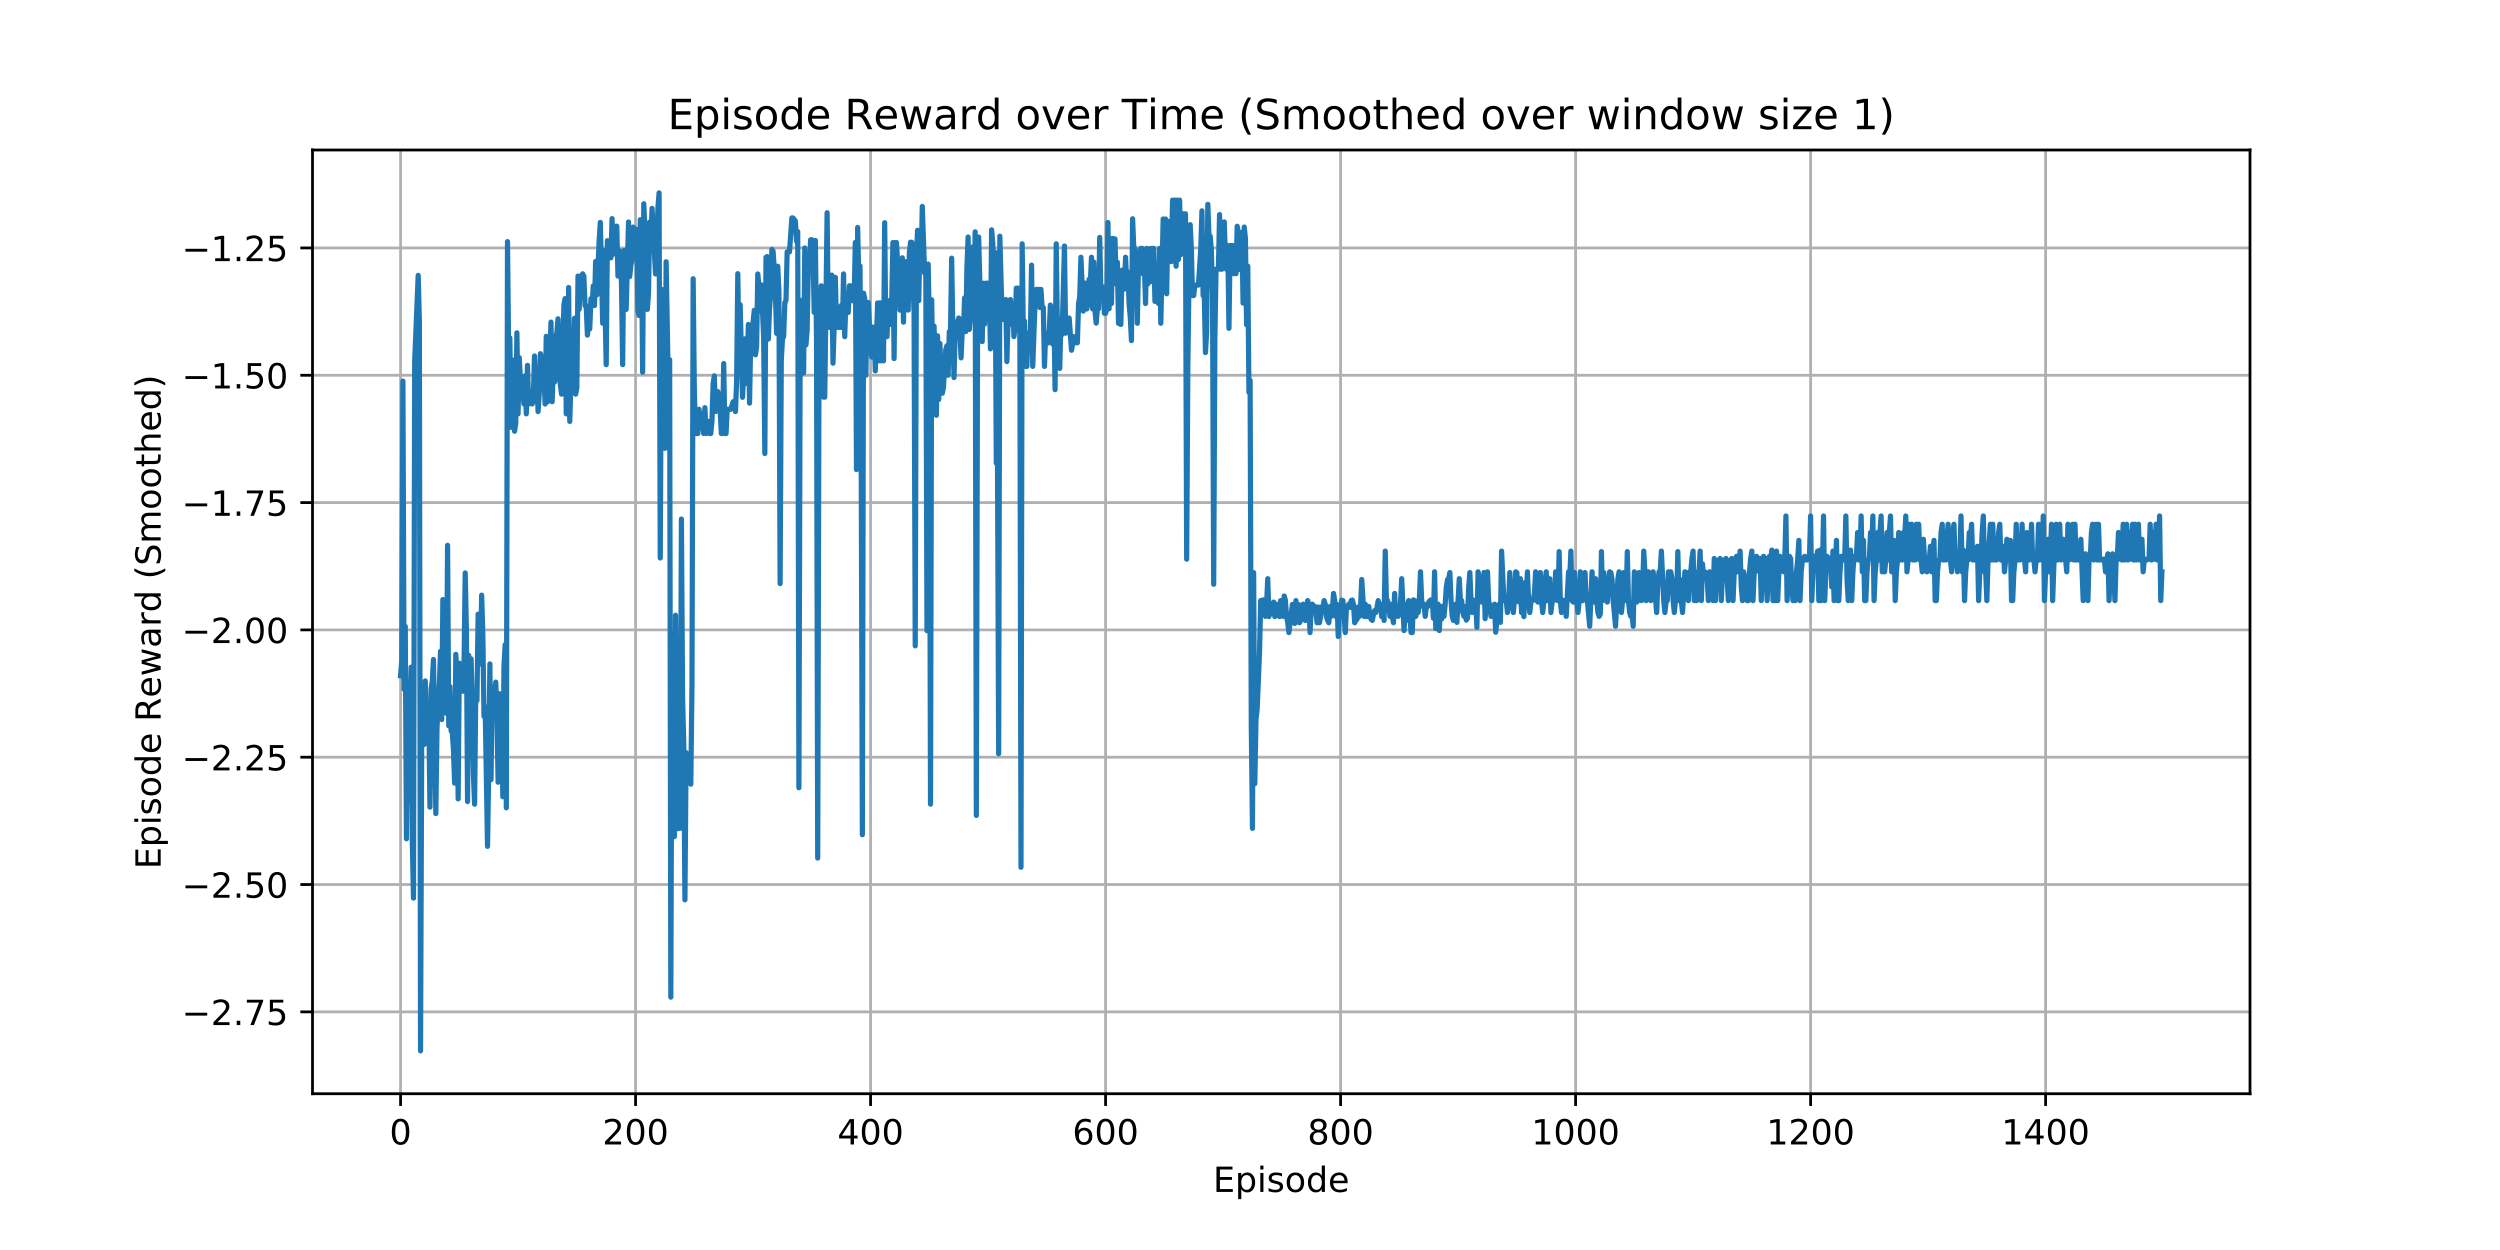 <?xml version="1.0" encoding="utf-8" standalone="no"?>
<!DOCTYPE svg PUBLIC "-//W3C//DTD SVG 1.1//EN"
  "http://www.w3.org/Graphics/SVG/1.1/DTD/svg11.dtd">
<!-- Created with matplotlib (https://matplotlib.org/) -->
<svg height="360pt" version="1.1" viewBox="0 0 720 360" width="720pt" xmlns="http://www.w3.org/2000/svg" xmlns:xlink="http://www.w3.org/1999/xlink">
 <defs>
  <style type="text/css">
*{stroke-linecap:butt;stroke-linejoin:round;white-space:pre;}
  </style>
 </defs>
 <g id="figure_1">
  <g id="patch_1">
   <path d="M 0 360 
L 720 360 
L 720 0 
L 0 0 
z
" style="fill:#ffffff;"/>
  </g>
  <g id="axes_1">
   <g id="patch_2">
    <path d="M 90 315 
L 648 315 
L 648 43.2 
L 90 43.2 
z
" style="fill:#ffffff;"/>
   </g>
   <g id="matplotlib.axis_1">
    <g id="xtick_1">
     <g id="line2d_1">
      <path clip-path="url(#pf22c7e9ea0)" d="M 115.364 315 
L 115.364 43.2 
" style="fill:none;stroke:#b0b0b0;stroke-linecap:square;stroke-width:0.8;"/>
     </g>
     <g id="line2d_2">
      <defs>
       <path d="M 0 0 
L 0 3.5 
" id="m6364efde15" style="stroke:#000000;stroke-width:0.8;"/>
      </defs>
      <g>
       <use style="stroke:#000000;stroke-width:0.8;" x="115.364" xlink:href="#m6364efde15" y="315"/>
      </g>
     </g>
     <g id="text_1">
      <!-- 0 -->
      <defs>
       <path d="M 31.781 66.406 
Q 24.172 66.406 20.328 58.906 
Q 16.5 51.422 16.5 36.375 
Q 16.5 21.391 20.328 13.891 
Q 24.172 6.391 31.781 6.391 
Q 39.453 6.391 43.281 13.891 
Q 47.125 21.391 47.125 36.375 
Q 47.125 51.422 43.281 58.906 
Q 39.453 66.406 31.781 66.406 
z
M 31.781 74.219 
Q 44.047 74.219 50.516 64.516 
Q 56.984 54.828 56.984 36.375 
Q 56.984 17.969 50.516 8.266 
Q 44.047 -1.422 31.781 -1.422 
Q 19.531 -1.422 13.062 8.266 
Q 6.594 17.969 6.594 36.375 
Q 6.594 54.828 13.062 64.516 
Q 19.531 74.219 31.781 74.219 
z
" id="DejaVuSans-48"/>
      </defs>
      <g transform="translate(112.182 329.598)scale(0.1 -0.1)">
       <use xlink:href="#DejaVuSans-48"/>
      </g>
     </g>
    </g>
    <g id="xtick_2">
     <g id="line2d_3">
      <path clip-path="url(#pf22c7e9ea0)" d="M 183.045 315 
L 183.045 43.2 
" style="fill:none;stroke:#b0b0b0;stroke-linecap:square;stroke-width:0.8;"/>
     </g>
     <g id="line2d_4">
      <g>
       <use style="stroke:#000000;stroke-width:0.8;" x="183.045" xlink:href="#m6364efde15" y="315"/>
      </g>
     </g>
     <g id="text_2">
      <!-- 200 -->
      <defs>
       <path d="M 19.188 8.297 
L 53.609 8.297 
L 53.609 0 
L 7.328 0 
L 7.328 8.297 
Q 12.938 14.109 22.625 23.891 
Q 32.328 33.688 34.812 36.531 
Q 39.547 41.844 41.422 45.531 
Q 43.312 49.219 43.312 52.781 
Q 43.312 58.594 39.234 62.25 
Q 35.156 65.922 28.609 65.922 
Q 23.969 65.922 18.812 64.312 
Q 13.672 62.703 7.812 59.422 
L 7.812 69.391 
Q 13.766 71.781 18.938 73 
Q 24.125 74.219 28.422 74.219 
Q 39.75 74.219 46.484 68.547 
Q 53.219 62.891 53.219 53.422 
Q 53.219 48.922 51.531 44.891 
Q 49.859 40.875 45.406 35.406 
Q 44.188 33.984 37.641 27.219 
Q 31.109 20.453 19.188 8.297 
z
" id="DejaVuSans-50"/>
      </defs>
      <g transform="translate(173.501 329.598)scale(0.1 -0.1)">
       <use xlink:href="#DejaVuSans-50"/>
       <use x="63.623" xlink:href="#DejaVuSans-48"/>
       <use x="127.246" xlink:href="#DejaVuSans-48"/>
      </g>
     </g>
    </g>
    <g id="xtick_3">
     <g id="line2d_5">
      <path clip-path="url(#pf22c7e9ea0)" d="M 250.727 315 
L 250.727 43.2 
" style="fill:none;stroke:#b0b0b0;stroke-linecap:square;stroke-width:0.8;"/>
     </g>
     <g id="line2d_6">
      <g>
       <use style="stroke:#000000;stroke-width:0.8;" x="250.727" xlink:href="#m6364efde15" y="315"/>
      </g>
     </g>
     <g id="text_3">
      <!-- 400 -->
      <defs>
       <path d="M 37.797 64.312 
L 12.891 25.391 
L 37.797 25.391 
z
M 35.203 72.906 
L 47.609 72.906 
L 47.609 25.391 
L 58.016 25.391 
L 58.016 17.188 
L 47.609 17.188 
L 47.609 0 
L 37.797 0 
L 37.797 17.188 
L 4.891 17.188 
L 4.891 26.703 
z
" id="DejaVuSans-52"/>
      </defs>
      <g transform="translate(241.183 329.598)scale(0.1 -0.1)">
       <use xlink:href="#DejaVuSans-52"/>
       <use x="63.623" xlink:href="#DejaVuSans-48"/>
       <use x="127.246" xlink:href="#DejaVuSans-48"/>
      </g>
     </g>
    </g>
    <g id="xtick_4">
     <g id="line2d_7">
      <path clip-path="url(#pf22c7e9ea0)" d="M 318.408 315 
L 318.408 43.2 
" style="fill:none;stroke:#b0b0b0;stroke-linecap:square;stroke-width:0.8;"/>
     </g>
     <g id="line2d_8">
      <g>
       <use style="stroke:#000000;stroke-width:0.8;" x="318.408" xlink:href="#m6364efde15" y="315"/>
      </g>
     </g>
     <g id="text_4">
      <!-- 600 -->
      <defs>
       <path d="M 33.016 40.375 
Q 26.375 40.375 22.484 35.828 
Q 18.609 31.297 18.609 23.391 
Q 18.609 15.531 22.484 10.953 
Q 26.375 6.391 33.016 6.391 
Q 39.656 6.391 43.531 10.953 
Q 47.406 15.531 47.406 23.391 
Q 47.406 31.297 43.531 35.828 
Q 39.656 40.375 33.016 40.375 
z
M 52.594 71.297 
L 52.594 62.312 
Q 48.875 64.062 45.094 64.984 
Q 41.312 65.922 37.594 65.922 
Q 27.828 65.922 22.672 59.328 
Q 17.531 52.734 16.797 39.406 
Q 19.672 43.656 24.016 45.922 
Q 28.375 48.188 33.594 48.188 
Q 44.578 48.188 50.953 41.516 
Q 57.328 34.859 57.328 23.391 
Q 57.328 12.156 50.688 5.359 
Q 44.047 -1.422 33.016 -1.422 
Q 20.359 -1.422 13.672 8.266 
Q 6.984 17.969 6.984 36.375 
Q 6.984 53.656 15.188 63.938 
Q 23.391 74.219 37.203 74.219 
Q 40.922 74.219 44.703 73.484 
Q 48.484 72.75 52.594 71.297 
z
" id="DejaVuSans-54"/>
      </defs>
      <g transform="translate(308.864 329.598)scale(0.1 -0.1)">
       <use xlink:href="#DejaVuSans-54"/>
       <use x="63.623" xlink:href="#DejaVuSans-48"/>
       <use x="127.246" xlink:href="#DejaVuSans-48"/>
      </g>
     </g>
    </g>
    <g id="xtick_5">
     <g id="line2d_9">
      <path clip-path="url(#pf22c7e9ea0)" d="M 386.09 315 
L 386.09 43.2 
" style="fill:none;stroke:#b0b0b0;stroke-linecap:square;stroke-width:0.8;"/>
     </g>
     <g id="line2d_10">
      <g>
       <use style="stroke:#000000;stroke-width:0.8;" x="386.09" xlink:href="#m6364efde15" y="315"/>
      </g>
     </g>
     <g id="text_5">
      <!-- 800 -->
      <defs>
       <path d="M 31.781 34.625 
Q 24.75 34.625 20.719 30.859 
Q 16.703 27.094 16.703 20.516 
Q 16.703 13.922 20.719 10.156 
Q 24.75 6.391 31.781 6.391 
Q 38.812 6.391 42.859 10.172 
Q 46.922 13.969 46.922 20.516 
Q 46.922 27.094 42.891 30.859 
Q 38.875 34.625 31.781 34.625 
z
M 21.922 38.812 
Q 15.578 40.375 12.031 44.719 
Q 8.5 49.078 8.5 55.328 
Q 8.5 64.062 14.719 69.141 
Q 20.953 74.219 31.781 74.219 
Q 42.672 74.219 48.875 69.141 
Q 55.078 64.062 55.078 55.328 
Q 55.078 49.078 51.531 44.719 
Q 48 40.375 41.703 38.812 
Q 48.828 37.156 52.797 32.312 
Q 56.781 27.484 56.781 20.516 
Q 56.781 9.906 50.312 4.234 
Q 43.844 -1.422 31.781 -1.422 
Q 19.734 -1.422 13.25 4.234 
Q 6.781 9.906 6.781 20.516 
Q 6.781 27.484 10.781 32.312 
Q 14.797 37.156 21.922 38.812 
z
M 18.312 54.391 
Q 18.312 48.734 21.844 45.562 
Q 25.391 42.391 31.781 42.391 
Q 38.141 42.391 41.719 45.562 
Q 45.312 48.734 45.312 54.391 
Q 45.312 60.062 41.719 63.234 
Q 38.141 66.406 31.781 66.406 
Q 25.391 66.406 21.844 63.234 
Q 18.312 60.062 18.312 54.391 
z
" id="DejaVuSans-56"/>
      </defs>
      <g transform="translate(376.546 329.598)scale(0.1 -0.1)">
       <use xlink:href="#DejaVuSans-56"/>
       <use x="63.623" xlink:href="#DejaVuSans-48"/>
       <use x="127.246" xlink:href="#DejaVuSans-48"/>
      </g>
     </g>
    </g>
    <g id="xtick_6">
     <g id="line2d_11">
      <path clip-path="url(#pf22c7e9ea0)" d="M 453.771 315 
L 453.771 43.2 
" style="fill:none;stroke:#b0b0b0;stroke-linecap:square;stroke-width:0.8;"/>
     </g>
     <g id="line2d_12">
      <g>
       <use style="stroke:#000000;stroke-width:0.8;" x="453.771" xlink:href="#m6364efde15" y="315"/>
      </g>
     </g>
     <g id="text_6">
      <!-- 1000 -->
      <defs>
       <path d="M 12.406 8.297 
L 28.516 8.297 
L 28.516 63.922 
L 10.984 60.406 
L 10.984 69.391 
L 28.422 72.906 
L 38.281 72.906 
L 38.281 8.297 
L 54.391 8.297 
L 54.391 0 
L 12.406 0 
z
" id="DejaVuSans-49"/>
      </defs>
      <g transform="translate(441.046 329.598)scale(0.1 -0.1)">
       <use xlink:href="#DejaVuSans-49"/>
       <use x="63.623" xlink:href="#DejaVuSans-48"/>
       <use x="127.246" xlink:href="#DejaVuSans-48"/>
       <use x="190.869" xlink:href="#DejaVuSans-48"/>
      </g>
     </g>
    </g>
    <g id="xtick_7">
     <g id="line2d_13">
      <path clip-path="url(#pf22c7e9ea0)" d="M 521.453 315 
L 521.453 43.2 
" style="fill:none;stroke:#b0b0b0;stroke-linecap:square;stroke-width:0.8;"/>
     </g>
     <g id="line2d_14">
      <g>
       <use style="stroke:#000000;stroke-width:0.8;" x="521.453" xlink:href="#m6364efde15" y="315"/>
      </g>
     </g>
     <g id="text_7">
      <!-- 1200 -->
      <g transform="translate(508.728 329.598)scale(0.1 -0.1)">
       <use xlink:href="#DejaVuSans-49"/>
       <use x="63.623" xlink:href="#DejaVuSans-50"/>
       <use x="127.246" xlink:href="#DejaVuSans-48"/>
       <use x="190.869" xlink:href="#DejaVuSans-48"/>
      </g>
     </g>
    </g>
    <g id="xtick_8">
     <g id="line2d_15">
      <path clip-path="url(#pf22c7e9ea0)" d="M 589.134 315 
L 589.134 43.2 
" style="fill:none;stroke:#b0b0b0;stroke-linecap:square;stroke-width:0.8;"/>
     </g>
     <g id="line2d_16">
      <g>
       <use style="stroke:#000000;stroke-width:0.8;" x="589.134" xlink:href="#m6364efde15" y="315"/>
      </g>
     </g>
     <g id="text_8">
      <!-- 1400 -->
      <g transform="translate(576.409 329.598)scale(0.1 -0.1)">
       <use xlink:href="#DejaVuSans-49"/>
       <use x="63.623" xlink:href="#DejaVuSans-52"/>
       <use x="127.246" xlink:href="#DejaVuSans-48"/>
       <use x="190.869" xlink:href="#DejaVuSans-48"/>
      </g>
     </g>
    </g>
    <g id="text_9">
     <!-- Episode -->
     <defs>
      <path d="M 9.812 72.906 
L 55.906 72.906 
L 55.906 64.594 
L 19.672 64.594 
L 19.672 43.016 
L 54.391 43.016 
L 54.391 34.719 
L 19.672 34.719 
L 19.672 8.297 
L 56.781 8.297 
L 56.781 0 
L 9.812 0 
z
" id="DejaVuSans-69"/>
      <path d="M 18.109 8.203 
L 18.109 -20.797 
L 9.078 -20.797 
L 9.078 54.688 
L 18.109 54.688 
L 18.109 46.391 
Q 20.953 51.266 25.266 53.625 
Q 29.594 56 35.594 56 
Q 45.562 56 51.781 48.094 
Q 58.016 40.188 58.016 27.297 
Q 58.016 14.406 51.781 6.484 
Q 45.562 -1.422 35.594 -1.422 
Q 29.594 -1.422 25.266 0.953 
Q 20.953 3.328 18.109 8.203 
z
M 48.688 27.297 
Q 48.688 37.203 44.609 42.844 
Q 40.531 48.484 33.406 48.484 
Q 26.266 48.484 22.188 42.844 
Q 18.109 37.203 18.109 27.297 
Q 18.109 17.391 22.188 11.75 
Q 26.266 6.109 33.406 6.109 
Q 40.531 6.109 44.609 11.75 
Q 48.688 17.391 48.688 27.297 
z
" id="DejaVuSans-112"/>
      <path d="M 9.422 54.688 
L 18.406 54.688 
L 18.406 0 
L 9.422 0 
z
M 9.422 75.984 
L 18.406 75.984 
L 18.406 64.594 
L 9.422 64.594 
z
" id="DejaVuSans-105"/>
      <path d="M 44.281 53.078 
L 44.281 44.578 
Q 40.484 46.531 36.375 47.5 
Q 32.281 48.484 27.875 48.484 
Q 21.188 48.484 17.844 46.438 
Q 14.5 44.391 14.5 40.281 
Q 14.5 37.156 16.891 35.375 
Q 19.281 33.594 26.516 31.984 
L 29.594 31.297 
Q 39.156 29.25 43.188 25.516 
Q 47.219 21.781 47.219 15.094 
Q 47.219 7.469 41.188 3.016 
Q 35.156 -1.422 24.609 -1.422 
Q 20.219 -1.422 15.453 -0.562 
Q 10.688 0.297 5.422 2 
L 5.422 11.281 
Q 10.406 8.688 15.234 7.391 
Q 20.062 6.109 24.812 6.109 
Q 31.156 6.109 34.562 8.281 
Q 37.984 10.453 37.984 14.406 
Q 37.984 18.062 35.516 20.016 
Q 33.062 21.969 24.703 23.781 
L 21.578 24.516 
Q 13.234 26.266 9.516 29.906 
Q 5.812 33.547 5.812 39.891 
Q 5.812 47.609 11.281 51.797 
Q 16.75 56 26.812 56 
Q 31.781 56 36.172 55.266 
Q 40.578 54.547 44.281 53.078 
z
" id="DejaVuSans-115"/>
      <path d="M 30.609 48.391 
Q 23.391 48.391 19.188 42.75 
Q 14.984 37.109 14.984 27.297 
Q 14.984 17.484 19.156 11.844 
Q 23.344 6.203 30.609 6.203 
Q 37.797 6.203 41.984 11.859 
Q 46.188 17.531 46.188 27.297 
Q 46.188 37.016 41.984 42.703 
Q 37.797 48.391 30.609 48.391 
z
M 30.609 56 
Q 42.328 56 49.016 48.375 
Q 55.719 40.766 55.719 27.297 
Q 55.719 13.875 49.016 6.219 
Q 42.328 -1.422 30.609 -1.422 
Q 18.844 -1.422 12.172 6.219 
Q 5.516 13.875 5.516 27.297 
Q 5.516 40.766 12.172 48.375 
Q 18.844 56 30.609 56 
z
" id="DejaVuSans-111"/>
      <path d="M 45.406 46.391 
L 45.406 75.984 
L 54.391 75.984 
L 54.391 0 
L 45.406 0 
L 45.406 8.203 
Q 42.578 3.328 38.25 0.953 
Q 33.938 -1.422 27.875 -1.422 
Q 17.969 -1.422 11.734 6.484 
Q 5.516 14.406 5.516 27.297 
Q 5.516 40.188 11.734 48.094 
Q 17.969 56 27.875 56 
Q 33.938 56 38.25 53.625 
Q 42.578 51.266 45.406 46.391 
z
M 14.797 27.297 
Q 14.797 17.391 18.875 11.75 
Q 22.953 6.109 30.078 6.109 
Q 37.203 6.109 41.297 11.75 
Q 45.406 17.391 45.406 27.297 
Q 45.406 37.203 41.297 42.844 
Q 37.203 48.484 30.078 48.484 
Q 22.953 48.484 18.875 42.844 
Q 14.797 37.203 14.797 27.297 
z
" id="DejaVuSans-100"/>
      <path d="M 56.203 29.594 
L 56.203 25.203 
L 14.891 25.203 
Q 15.484 15.922 20.484 11.062 
Q 25.484 6.203 34.422 6.203 
Q 39.594 6.203 44.453 7.469 
Q 49.312 8.734 54.109 11.281 
L 54.109 2.781 
Q 49.266 0.734 44.188 -0.344 
Q 39.109 -1.422 33.891 -1.422 
Q 20.797 -1.422 13.156 6.188 
Q 5.516 13.812 5.516 26.812 
Q 5.516 40.234 12.766 48.109 
Q 20.016 56 32.328 56 
Q 43.359 56 49.781 48.891 
Q 56.203 41.797 56.203 29.594 
z
M 47.219 32.234 
Q 47.125 39.594 43.094 43.984 
Q 39.062 48.391 32.422 48.391 
Q 24.906 48.391 20.391 44.141 
Q 15.875 39.891 15.188 32.172 
z
" id="DejaVuSans-101"/>
     </defs>
     <g transform="translate(349.363 343.277)scale(0.1 -0.1)">
      <use xlink:href="#DejaVuSans-69"/>
      <use x="63.184" xlink:href="#DejaVuSans-112"/>
      <use x="126.66" xlink:href="#DejaVuSans-105"/>
      <use x="154.443" xlink:href="#DejaVuSans-115"/>
      <use x="206.543" xlink:href="#DejaVuSans-111"/>
      <use x="267.725" xlink:href="#DejaVuSans-100"/>
      <use x="331.201" xlink:href="#DejaVuSans-101"/>
     </g>
    </g>
   </g>
   <g id="matplotlib.axis_2">
    <g id="ytick_1">
     <g id="line2d_17">
      <path clip-path="url(#pf22c7e9ea0)" d="M 90 291.417 
L 648 291.417 
" style="fill:none;stroke:#b0b0b0;stroke-linecap:square;stroke-width:0.8;"/>
     </g>
     <g id="line2d_18">
      <defs>
       <path d="M 0 0 
L -3.5 0 
" id="m536d1c3b37" style="stroke:#000000;stroke-width:0.8;"/>
      </defs>
      <g>
       <use style="stroke:#000000;stroke-width:0.8;" x="90" xlink:href="#m536d1c3b37" y="291.417"/>
      </g>
     </g>
     <g id="text_10">
      <!-- −2.75 -->
      <defs>
       <path d="M 10.594 35.5 
L 73.188 35.5 
L 73.188 27.203 
L 10.594 27.203 
z
" id="DejaVuSans-8722"/>
       <path d="M 10.688 12.406 
L 21 12.406 
L 21 0 
L 10.688 0 
z
" id="DejaVuSans-46"/>
       <path d="M 8.203 72.906 
L 55.078 72.906 
L 55.078 68.703 
L 28.609 0 
L 18.312 0 
L 43.219 64.594 
L 8.203 64.594 
z
" id="DejaVuSans-55"/>
       <path d="M 10.797 72.906 
L 49.516 72.906 
L 49.516 64.594 
L 19.828 64.594 
L 19.828 46.734 
Q 21.969 47.469 24.109 47.828 
Q 26.266 48.188 28.422 48.188 
Q 40.625 48.188 47.75 41.5 
Q 54.891 34.812 54.891 23.391 
Q 54.891 11.625 47.562 5.094 
Q 40.234 -1.422 26.906 -1.422 
Q 22.312 -1.422 17.547 -0.641 
Q 12.797 0.141 7.719 1.703 
L 7.719 11.625 
Q 12.109 9.234 16.797 8.062 
Q 21.484 6.891 26.703 6.891 
Q 35.156 6.891 40.078 11.328 
Q 45.016 15.766 45.016 23.391 
Q 45.016 31 40.078 35.438 
Q 35.156 39.891 26.703 39.891 
Q 22.75 39.891 18.812 39.016 
Q 14.891 38.141 10.797 36.281 
z
" id="DejaVuSans-53"/>
      </defs>
      <g transform="translate(52.355 295.216)scale(0.1 -0.1)">
       <use xlink:href="#DejaVuSans-8722"/>
       <use x="83.789" xlink:href="#DejaVuSans-50"/>
       <use x="147.412" xlink:href="#DejaVuSans-46"/>
       <use x="179.199" xlink:href="#DejaVuSans-55"/>
       <use x="242.822" xlink:href="#DejaVuSans-53"/>
      </g>
     </g>
    </g>
    <g id="ytick_2">
     <g id="line2d_19">
      <path clip-path="url(#pf22c7e9ea0)" d="M 90 254.749 
L 648 254.749 
" style="fill:none;stroke:#b0b0b0;stroke-linecap:square;stroke-width:0.8;"/>
     </g>
     <g id="line2d_20">
      <g>
       <use style="stroke:#000000;stroke-width:0.8;" x="90" xlink:href="#m536d1c3b37" y="254.749"/>
      </g>
     </g>
     <g id="text_11">
      <!-- −2.50 -->
      <g transform="translate(52.355 258.548)scale(0.1 -0.1)">
       <use xlink:href="#DejaVuSans-8722"/>
       <use x="83.789" xlink:href="#DejaVuSans-50"/>
       <use x="147.412" xlink:href="#DejaVuSans-46"/>
       <use x="179.199" xlink:href="#DejaVuSans-53"/>
       <use x="242.822" xlink:href="#DejaVuSans-48"/>
      </g>
     </g>
    </g>
    <g id="ytick_3">
     <g id="line2d_21">
      <path clip-path="url(#pf22c7e9ea0)" d="M 90 218.08 
L 648 218.08 
" style="fill:none;stroke:#b0b0b0;stroke-linecap:square;stroke-width:0.8;"/>
     </g>
     <g id="line2d_22">
      <g>
       <use style="stroke:#000000;stroke-width:0.8;" x="90" xlink:href="#m536d1c3b37" y="218.08"/>
      </g>
     </g>
     <g id="text_12">
      <!-- −2.25 -->
      <g transform="translate(52.355 221.879)scale(0.1 -0.1)">
       <use xlink:href="#DejaVuSans-8722"/>
       <use x="83.789" xlink:href="#DejaVuSans-50"/>
       <use x="147.412" xlink:href="#DejaVuSans-46"/>
       <use x="179.199" xlink:href="#DejaVuSans-50"/>
       <use x="242.822" xlink:href="#DejaVuSans-53"/>
      </g>
     </g>
    </g>
    <g id="ytick_4">
     <g id="line2d_23">
      <path clip-path="url(#pf22c7e9ea0)" d="M 90 181.412 
L 648 181.412 
" style="fill:none;stroke:#b0b0b0;stroke-linecap:square;stroke-width:0.8;"/>
     </g>
     <g id="line2d_24">
      <g>
       <use style="stroke:#000000;stroke-width:0.8;" x="90" xlink:href="#m536d1c3b37" y="181.412"/>
      </g>
     </g>
     <g id="text_13">
      <!-- −2.00 -->
      <g transform="translate(52.355 185.211)scale(0.1 -0.1)">
       <use xlink:href="#DejaVuSans-8722"/>
       <use x="83.789" xlink:href="#DejaVuSans-50"/>
       <use x="147.412" xlink:href="#DejaVuSans-46"/>
       <use x="179.199" xlink:href="#DejaVuSans-48"/>
       <use x="242.822" xlink:href="#DejaVuSans-48"/>
      </g>
     </g>
    </g>
    <g id="ytick_5">
     <g id="line2d_25">
      <path clip-path="url(#pf22c7e9ea0)" d="M 90 144.743 
L 648 144.743 
" style="fill:none;stroke:#b0b0b0;stroke-linecap:square;stroke-width:0.8;"/>
     </g>
     <g id="line2d_26">
      <g>
       <use style="stroke:#000000;stroke-width:0.8;" x="90" xlink:href="#m536d1c3b37" y="144.743"/>
      </g>
     </g>
     <g id="text_14">
      <!-- −1.75 -->
      <g transform="translate(52.355 148.542)scale(0.1 -0.1)">
       <use xlink:href="#DejaVuSans-8722"/>
       <use x="83.789" xlink:href="#DejaVuSans-49"/>
       <use x="147.412" xlink:href="#DejaVuSans-46"/>
       <use x="179.199" xlink:href="#DejaVuSans-55"/>
       <use x="242.822" xlink:href="#DejaVuSans-53"/>
      </g>
     </g>
    </g>
    <g id="ytick_6">
     <g id="line2d_27">
      <path clip-path="url(#pf22c7e9ea0)" d="M 90 108.074 
L 648 108.074 
" style="fill:none;stroke:#b0b0b0;stroke-linecap:square;stroke-width:0.8;"/>
     </g>
     <g id="line2d_28">
      <g>
       <use style="stroke:#000000;stroke-width:0.8;" x="90" xlink:href="#m536d1c3b37" y="108.074"/>
      </g>
     </g>
     <g id="text_15">
      <!-- −1.50 -->
      <g transform="translate(52.355 111.874)scale(0.1 -0.1)">
       <use xlink:href="#DejaVuSans-8722"/>
       <use x="83.789" xlink:href="#DejaVuSans-49"/>
       <use x="147.412" xlink:href="#DejaVuSans-46"/>
       <use x="179.199" xlink:href="#DejaVuSans-53"/>
       <use x="242.822" xlink:href="#DejaVuSans-48"/>
      </g>
     </g>
    </g>
    <g id="ytick_7">
     <g id="line2d_29">
      <path clip-path="url(#pf22c7e9ea0)" d="M 90 71.406 
L 648 71.406 
" style="fill:none;stroke:#b0b0b0;stroke-linecap:square;stroke-width:0.8;"/>
     </g>
     <g id="line2d_30">
      <g>
       <use style="stroke:#000000;stroke-width:0.8;" x="90" xlink:href="#m536d1c3b37" y="71.406"/>
      </g>
     </g>
     <g id="text_16">
      <!-- −1.25 -->
      <g transform="translate(52.355 75.205)scale(0.1 -0.1)">
       <use xlink:href="#DejaVuSans-8722"/>
       <use x="83.789" xlink:href="#DejaVuSans-49"/>
       <use x="147.412" xlink:href="#DejaVuSans-46"/>
       <use x="179.199" xlink:href="#DejaVuSans-50"/>
       <use x="242.822" xlink:href="#DejaVuSans-53"/>
      </g>
     </g>
    </g>
    <g id="text_17">
     <!-- Episode Reward (Smoothed) -->
     <defs>
      <path id="DejaVuSans-32"/>
      <path d="M 44.391 34.188 
Q 47.562 33.109 50.562 29.594 
Q 53.562 26.078 56.594 19.922 
L 66.609 0 
L 56 0 
L 46.688 18.703 
Q 43.062 26.031 39.672 28.422 
Q 36.281 30.812 30.422 30.812 
L 19.672 30.812 
L 19.672 0 
L 9.812 0 
L 9.812 72.906 
L 32.078 72.906 
Q 44.578 72.906 50.734 67.672 
Q 56.891 62.453 56.891 51.906 
Q 56.891 45.016 53.688 40.469 
Q 50.484 35.938 44.391 34.188 
z
M 19.672 64.797 
L 19.672 38.922 
L 32.078 38.922 
Q 39.203 38.922 42.844 42.219 
Q 46.484 45.516 46.484 51.906 
Q 46.484 58.297 42.844 61.547 
Q 39.203 64.797 32.078 64.797 
z
" id="DejaVuSans-82"/>
      <path d="M 4.203 54.688 
L 13.188 54.688 
L 24.422 12.016 
L 35.594 54.688 
L 46.188 54.688 
L 57.422 12.016 
L 68.609 54.688 
L 77.594 54.688 
L 63.281 0 
L 52.688 0 
L 40.922 44.828 
L 29.109 0 
L 18.5 0 
z
" id="DejaVuSans-119"/>
      <path d="M 34.281 27.484 
Q 23.391 27.484 19.188 25 
Q 14.984 22.516 14.984 16.5 
Q 14.984 11.719 18.141 8.906 
Q 21.297 6.109 26.703 6.109 
Q 34.188 6.109 38.703 11.406 
Q 43.219 16.703 43.219 25.484 
L 43.219 27.484 
z
M 52.203 31.203 
L 52.203 0 
L 43.219 0 
L 43.219 8.297 
Q 40.141 3.328 35.547 0.953 
Q 30.953 -1.422 24.312 -1.422 
Q 15.922 -1.422 10.953 3.297 
Q 6 8.016 6 15.922 
Q 6 25.141 12.172 29.828 
Q 18.359 34.516 30.609 34.516 
L 43.219 34.516 
L 43.219 35.406 
Q 43.219 41.609 39.141 45 
Q 35.062 48.391 27.688 48.391 
Q 23 48.391 18.547 47.266 
Q 14.109 46.141 10.016 43.891 
L 10.016 52.203 
Q 14.938 54.109 19.578 55.047 
Q 24.219 56 28.609 56 
Q 40.484 56 46.344 49.844 
Q 52.203 43.703 52.203 31.203 
z
" id="DejaVuSans-97"/>
      <path d="M 41.109 46.297 
Q 39.594 47.172 37.812 47.578 
Q 36.031 48 33.891 48 
Q 26.266 48 22.188 43.047 
Q 18.109 38.094 18.109 28.812 
L 18.109 0 
L 9.078 0 
L 9.078 54.688 
L 18.109 54.688 
L 18.109 46.188 
Q 20.953 51.172 25.484 53.578 
Q 30.031 56 36.531 56 
Q 37.453 56 38.578 55.875 
Q 39.703 55.766 41.062 55.516 
z
" id="DejaVuSans-114"/>
      <path d="M 31 75.875 
Q 24.469 64.656 21.281 53.656 
Q 18.109 42.672 18.109 31.391 
Q 18.109 20.125 21.312 9.062 
Q 24.516 -2 31 -13.188 
L 23.188 -13.188 
Q 15.875 -1.703 12.234 9.375 
Q 8.594 20.453 8.594 31.391 
Q 8.594 42.281 12.203 53.312 
Q 15.828 64.359 23.188 75.875 
z
" id="DejaVuSans-40"/>
      <path d="M 53.516 70.516 
L 53.516 60.891 
Q 47.906 63.578 42.922 64.891 
Q 37.938 66.219 33.297 66.219 
Q 25.25 66.219 20.875 63.094 
Q 16.5 59.969 16.5 54.203 
Q 16.5 49.359 19.406 46.891 
Q 22.312 44.438 30.422 42.922 
L 36.375 41.703 
Q 47.406 39.594 52.656 34.297 
Q 57.906 29 57.906 20.125 
Q 57.906 9.516 50.797 4.047 
Q 43.703 -1.422 29.984 -1.422 
Q 24.812 -1.422 18.969 -0.25 
Q 13.141 0.922 6.891 3.219 
L 6.891 13.375 
Q 12.891 10.016 18.656 8.297 
Q 24.422 6.594 29.984 6.594 
Q 38.422 6.594 43.016 9.906 
Q 47.609 13.234 47.609 19.391 
Q 47.609 24.75 44.312 27.781 
Q 41.016 30.812 33.5 32.328 
L 27.484 33.5 
Q 16.453 35.688 11.516 40.375 
Q 6.594 45.062 6.594 53.422 
Q 6.594 63.094 13.406 68.656 
Q 20.219 74.219 32.172 74.219 
Q 37.312 74.219 42.625 73.281 
Q 47.953 72.359 53.516 70.516 
z
" id="DejaVuSans-83"/>
      <path d="M 52 44.188 
Q 55.375 50.25 60.062 53.125 
Q 64.75 56 71.094 56 
Q 79.641 56 84.281 50.016 
Q 88.922 44.047 88.922 33.016 
L 88.922 0 
L 79.891 0 
L 79.891 32.719 
Q 79.891 40.578 77.094 44.375 
Q 74.312 48.188 68.609 48.188 
Q 61.625 48.188 57.562 43.547 
Q 53.516 38.922 53.516 30.906 
L 53.516 0 
L 44.484 0 
L 44.484 32.719 
Q 44.484 40.625 41.703 44.406 
Q 38.922 48.188 33.109 48.188 
Q 26.219 48.188 22.156 43.531 
Q 18.109 38.875 18.109 30.906 
L 18.109 0 
L 9.078 0 
L 9.078 54.688 
L 18.109 54.688 
L 18.109 46.188 
Q 21.188 51.219 25.484 53.609 
Q 29.781 56 35.688 56 
Q 41.656 56 45.828 52.969 
Q 50 49.953 52 44.188 
z
" id="DejaVuSans-109"/>
      <path d="M 18.312 70.219 
L 18.312 54.688 
L 36.812 54.688 
L 36.812 47.703 
L 18.312 47.703 
L 18.312 18.016 
Q 18.312 11.328 20.141 9.422 
Q 21.969 7.516 27.594 7.516 
L 36.812 7.516 
L 36.812 0 
L 27.594 0 
Q 17.188 0 13.234 3.875 
Q 9.281 7.766 9.281 18.016 
L 9.281 47.703 
L 2.688 47.703 
L 2.688 54.688 
L 9.281 54.688 
L 9.281 70.219 
z
" id="DejaVuSans-116"/>
      <path d="M 54.891 33.016 
L 54.891 0 
L 45.906 0 
L 45.906 32.719 
Q 45.906 40.484 42.875 44.328 
Q 39.844 48.188 33.797 48.188 
Q 26.516 48.188 22.312 43.547 
Q 18.109 38.922 18.109 30.906 
L 18.109 0 
L 9.078 0 
L 9.078 75.984 
L 18.109 75.984 
L 18.109 46.188 
Q 21.344 51.125 25.703 53.562 
Q 30.078 56 35.797 56 
Q 45.219 56 50.047 50.172 
Q 54.891 44.344 54.891 33.016 
z
" id="DejaVuSans-104"/>
      <path d="M 8.016 75.875 
L 15.828 75.875 
Q 23.141 64.359 26.781 53.312 
Q 30.422 42.281 30.422 31.391 
Q 30.422 20.453 26.781 9.375 
Q 23.141 -1.703 15.828 -13.188 
L 8.016 -13.188 
Q 14.5 -2 17.703 9.062 
Q 20.906 20.125 20.906 31.391 
Q 20.906 42.672 17.703 53.656 
Q 14.5 64.656 8.016 75.875 
z
" id="DejaVuSans-41"/>
     </defs>
     <g transform="translate(46.275 250.29)rotate(-90)scale(0.1 -0.1)">
      <use xlink:href="#DejaVuSans-69"/>
      <use x="63.184" xlink:href="#DejaVuSans-112"/>
      <use x="126.66" xlink:href="#DejaVuSans-105"/>
      <use x="154.443" xlink:href="#DejaVuSans-115"/>
      <use x="206.543" xlink:href="#DejaVuSans-111"/>
      <use x="267.725" xlink:href="#DejaVuSans-100"/>
      <use x="331.201" xlink:href="#DejaVuSans-101"/>
      <use x="392.725" xlink:href="#DejaVuSans-32"/>
      <use x="424.512" xlink:href="#DejaVuSans-82"/>
      <use x="493.932" xlink:href="#DejaVuSans-101"/>
      <use x="555.455" xlink:href="#DejaVuSans-119"/>
      <use x="637.242" xlink:href="#DejaVuSans-97"/>
      <use x="698.521" xlink:href="#DejaVuSans-114"/>
      <use x="739.619" xlink:href="#DejaVuSans-100"/>
      <use x="803.096" xlink:href="#DejaVuSans-32"/>
      <use x="834.883" xlink:href="#DejaVuSans-40"/>
      <use x="873.896" xlink:href="#DejaVuSans-83"/>
      <use x="937.373" xlink:href="#DejaVuSans-109"/>
      <use x="1034.785" xlink:href="#DejaVuSans-111"/>
      <use x="1095.967" xlink:href="#DejaVuSans-111"/>
      <use x="1157.148" xlink:href="#DejaVuSans-116"/>
      <use x="1196.357" xlink:href="#DejaVuSans-104"/>
      <use x="1259.736" xlink:href="#DejaVuSans-101"/>
      <use x="1321.26" xlink:href="#DejaVuSans-100"/>
      <use x="1384.736" xlink:href="#DejaVuSans-41"/>
     </g>
    </g>
   </g>
   <g id="line2d_31">
    <path clip-path="url(#pf22c7e9ea0)" d="M 115.364 194.605 
L 115.702 190.351 
L 116.04 109.772 
L 116.379 198.501 
L 116.717 180.403 
L 117.056 241.573 
L 117.394 198.642 
L 117.732 230.864 
L 118.071 205.547 
L 118.409 192.143 
L 118.748 242.469 
L 119.086 258.651 
L 119.425 104.105 
L 120.44 79.305 
L 120.778 92.419 
L 121.117 302.645 
L 121.455 211.72 
L 121.793 197.636 
L 122.132 214.407 
L 122.47 196.114 
L 122.809 208.639 
L 123.147 202.412 
L 123.485 205.377 
L 123.824 232.452 
L 124.162 198.344 
L 124.501 196.184 
L 124.839 189.941 
L 125.516 234.305 
L 125.854 209.949 
L 126.193 201.193 
L 126.531 197.197 
L 126.869 187.581 
L 127.208 207.226 
L 127.546 172.677 
L 127.885 197.902 
L 128.223 180.536 
L 128.562 205.434 
L 128.9 157.055 
L 129.238 209.044 
L 129.577 197.692 
L 129.915 210.489 
L 130.254 210.921 
L 130.592 215.898 
L 130.93 225.538 
L 131.269 188.45 
L 131.607 194.553 
L 131.946 230.071 
L 132.284 190.989 
L 132.622 196.897 
L 132.961 196.793 
L 133.299 199.078 
L 133.638 192.004 
L 133.976 165.011 
L 134.314 180.881 
L 134.653 230.852 
L 134.991 188.756 
L 135.33 203.437 
L 135.668 189.746 
L 136.006 202.754 
L 136.345 223.062 
L 136.683 231.604 
L 137.022 199.483 
L 137.36 201.761 
L 137.699 176.884 
L 138.037 191.278 
L 138.375 190.982 
L 138.714 171.402 
L 139.052 182.432 
L 139.391 206.336 
L 139.729 203.519 
L 140.406 243.746 
L 140.744 222.007 
L 141.083 191.209 
L 141.421 224.544 
L 141.759 197.82 
L 142.098 204.282 
L 142.436 202.406 
L 142.775 196.447 
L 143.113 205.384 
L 143.451 225.284 
L 143.79 199.777 
L 144.128 202.358 
L 144.467 200.977 
L 144.805 229.448 
L 145.143 191.857 
L 145.482 185.666 
L 145.82 232.642 
L 146.159 69.589 
L 146.497 102.181 
L 146.836 97.334 
L 147.174 123.076 
L 147.512 122.017 
L 147.851 103.702 
L 148.189 124.194 
L 148.528 122.017 
L 148.866 95.857 
L 149.204 119.183 
L 149.543 103.006 
L 149.881 109.312 
L 150.22 112.875 
L 150.558 112.859 
L 150.896 116.35 
L 151.235 108.251 
L 151.573 119.183 
L 151.912 105.224 
L 152.25 116.35 
L 152.927 112.801 
L 153.265 116.35 
L 153.604 113.921 
L 153.942 102.526 
L 154.28 115.693 
L 154.619 106.481 
L 154.957 118.527 
L 155.296 113.516 
L 155.634 101.869 
L 155.973 103.241 
L 156.311 111.085 
L 156.649 107.595 
L 156.988 116.35 
L 157.326 96.859 
L 157.665 115.74 
L 158.003 113.516 
L 158.68 92.772 
L 159.018 115.693 
L 159.357 106.074 
L 159.695 110.026 
L 160.033 96.919 
L 160.372 95.858 
L 160.71 91.821 
L 161.049 108.252 
L 161.725 113.516 
L 162.402 87.773 
L 162.741 86.013 
L 163.079 119.183 
L 163.417 118.527 
L 163.756 82.814 
L 164.094 121.361 
L 164.771 97.976 
L 165.11 103.702 
L 165.448 91.658 
L 165.786 113.516 
L 166.125 111.742 
L 166.463 79.512 
L 166.802 89.074 
L 167.14 79.512 
L 167.478 82.754 
L 167.817 78.858 
L 168.155 79.548 
L 168.494 88.049 
L 168.832 88.049 
L 169.17 96.516 
L 169.509 93.427 
L 169.847 94.74 
L 170.186 86.05 
L 170.524 88.013 
L 170.862 82.348 
L 171.201 88.015 
L 171.539 75.313 
L 171.878 84.936 
L 172.554 69.315 
L 172.893 64.051 
L 173.57 93.092 
L 173.908 72.149 
L 174.585 105.016 
L 174.923 69.317 
L 175.262 71.473 
L 175.6 72.15 
L 175.939 74.25 
L 176.277 62.967 
L 176.615 73.214 
L 176.954 67.806 
L 177.292 65.224 
L 177.631 65.141 
L 177.969 79.512 
L 178.307 72.15 
L 178.646 73.268 
L 178.984 81.676 
L 179.323 105.016 
L 179.661 72.15 
L 179.999 89.11 
L 180.338 89.11 
L 181.015 63.936 
L 181.353 79.635 
L 181.691 76.289 
L 182.03 74.904 
L 182.368 65.411 
L 182.707 70.347 
L 183.045 70.435 
L 183.384 66.061 
L 183.722 89.537 
L 184.06 90.867 
L 184.399 63.286 
L 184.737 69.345 
L 185.076 107.193 
L 185.414 58.692 
L 185.752 66.679 
L 186.091 64.924 
L 186.429 89.11 
L 186.768 84.527 
L 187.106 63.987 
L 187.444 70.343 
L 187.783 60.017 
L 188.798 78.903 
L 189.136 72.209 
L 189.475 60.017 
L 189.813 55.555 
L 190.152 160.699 
L 190.49 91.906 
L 190.828 83.415 
L 191.505 129.121 
L 191.844 75.393 
L 192.521 113.806 
L 192.859 103.609 
L 193.197 287.176 
L 193.536 182.696 
L 193.874 190.985 
L 194.213 240.959 
L 194.551 177.204 
L 194.889 215.558 
L 195.228 238.655 
L 195.566 201.561 
L 195.905 238.528 
L 196.243 149.496 
L 196.581 200.851 
L 196.92 214.007 
L 197.258 259.148 
L 197.597 216.757 
L 197.935 224.799 
L 198.273 223.947 
L 198.612 219.879 
L 198.95 225.84 
L 199.289 197.371 
L 199.627 80.283 
L 199.965 112.218 
L 200.304 124.85 
L 200.981 124.85 
L 201.319 117.87 
L 201.658 120.243 
L 201.996 121.36 
L 202.334 122.017 
L 202.673 124.85 
L 203.011 117.409 
L 203.35 124.85 
L 203.688 122.017 
L 204.026 121.36 
L 204.365 124.85 
L 204.703 124.85 
L 205.042 121.36 
L 205.38 110.429 
L 205.718 108.251 
L 206.057 118.527 
L 206.734 112.801 
L 207.072 115.037 
L 207.41 118.527 
L 207.749 124.85 
L 208.087 124.85 
L 208.426 104.703 
L 208.764 124.85 
L 209.102 124.85 
L 209.441 117.87 
L 210.456 117.87 
L 211.133 115.693 
L 211.471 116.752 
L 211.81 118.527 
L 212.148 109.772 
L 212.487 78.822 
L 212.825 102.826 
L 213.163 87.745 
L 213.84 114.423 
L 214.179 108.178 
L 214.517 97.594 
L 214.855 110.439 
L 215.194 103.915 
L 215.532 93.449 
L 215.871 116.099 
L 216.209 96.939 
L 216.547 98.688 
L 216.886 92.827 
L 217.224 89.376 
L 217.563 102.178 
L 217.901 99.806 
L 218.239 78.906 
L 218.578 82.384 
L 218.916 89.558 
L 219.255 82.032 
L 219.932 97.113 
L 220.27 130.603 
L 220.608 74.094 
L 220.947 73.889 
L 221.285 97.654 
L 221.624 88.95 
L 221.962 84.532 
L 222.3 71.828 
L 222.639 72.311 
L 222.977 77.095 
L 223.316 84.532 
L 223.654 96.012 
L 223.992 76.681 
L 224.331 84.052 
L 224.669 168.071 
L 225.008 103.937 
L 225.346 97.612 
L 225.684 96.957 
L 226.023 87.226 
L 226.361 86.5 
L 226.7 72.516 
L 227.376 72.516 
L 228.053 62.76 
L 228.392 62.76 
L 229.069 63.677 
L 229.407 69.525 
L 229.745 66.699 
L 230.084 226.863 
L 230.422 107.427 
L 230.761 86.492 
L 231.099 94.102 
L 231.437 107.427 
L 231.776 71.419 
L 232.114 99.331 
L 232.453 95.18 
L 232.791 76.681 
L 233.129 76.096 
L 233.468 69.051 
L 233.806 69.051 
L 234.145 72.516 
L 234.483 89.959 
L 234.821 69.245 
L 235.16 98.12 
L 235.498 247.116 
L 235.837 116.096 
L 236.175 102.389 
L 236.513 82.312 
L 236.852 111.547 
L 237.19 114.381 
L 237.529 114.381 
L 238.206 61.266 
L 238.544 92.568 
L 238.882 94.311 
L 239.221 94.311 
L 239.559 79.233 
L 239.898 104.593 
L 240.236 94.311 
L 240.574 79.895 
L 240.913 94.311 
L 241.251 94.311 
L 241.59 91.477 
L 241.928 94.311 
L 242.266 87.987 
L 242.605 94.311 
L 242.943 78.892 
L 243.282 96.957 
L 243.62 86.584 
L 243.958 86.584 
L 244.297 89.991 
L 244.635 82.323 
L 244.974 82.323 
L 245.312 86.584 
L 245.989 86.584 
L 246.327 69.843 
L 246.666 135.234 
L 247.004 65.519 
L 247.343 80.917 
L 247.681 76.614 
L 248.019 128.103 
L 248.358 240.389 
L 248.696 84.433 
L 249.035 86.046 
L 249.373 108.062 
L 249.711 87.127 
L 250.05 87.127 
L 250.727 100.428 
L 251.065 102.831 
L 251.403 94.19 
L 251.742 94.802 
L 252.08 106.798 
L 252.757 87.25 
L 253.095 103.915 
L 253.434 87.216 
L 253.772 103.915 
L 254.111 90.706 
L 254.449 103.915 
L 254.787 64.137 
L 255.126 96.935 
L 255.464 96.935 
L 255.803 86.584 
L 256.48 93.445 
L 256.818 86.584 
L 257.156 69.855 
L 257.495 103.259 
L 257.833 69.855 
L 258.172 69.855 
L 258.51 75.354 
L 258.848 75.346 
L 259.187 89.298 
L 259.525 75.346 
L 259.864 74.253 
L 260.202 92.788 
L 260.54 75.346 
L 260.879 85.809 
L 261.217 75.346 
L 261.556 89.298 
L 261.894 72.896 
L 262.232 69.771 
L 262.571 69.771 
L 263.248 89.981 
L 263.586 186.007 
L 263.924 73.269 
L 264.263 66.331 
L 264.601 86.584 
L 264.94 69.331 
L 265.278 76.373 
L 265.617 59.465 
L 266.293 78.668 
L 266.632 78.668 
L 266.97 181.628 
L 267.309 76.064 
L 267.647 92.61 
L 267.985 231.587 
L 268.324 86.339 
L 268.662 108.73 
L 269.001 93.893 
L 269.339 103.051 
L 269.677 119.599 
L 270.016 96.727 
L 270.354 115.037 
L 270.693 98.921 
L 271.031 108.251 
L 271.369 113.262 
L 271.708 111.564 
L 272.385 100.632 
L 272.723 99.572 
L 273.061 108.073 
L 273.4 95.497 
L 273.738 95.497 
L 274.077 74.349 
L 274.415 95.059 
L 274.754 108.73 
L 275.092 95.497 
L 275.43 92.663 
L 275.769 96.566 
L 276.107 91.576 
L 276.446 95.497 
L 276.784 103.066 
L 277.122 95.497 
L 277.461 95.497 
L 277.799 85.799 
L 278.138 95.497 
L 278.476 76.99 
L 278.814 68.266 
L 279.153 94.892 
L 279.491 91.402 
L 279.83 72.477 
L 280.168 71.103 
L 280.506 91.402 
L 280.845 66.774 
L 281.183 234.841 
L 281.522 99.824 
L 281.86 68.266 
L 282.198 81.57 
L 282.537 81.57 
L 282.875 98.364 
L 283.214 81.57 
L 283.552 93.355 
L 283.891 81.57 
L 284.567 81.57 
L 284.906 83.285 
L 285.244 100.471 
L 285.583 66.2 
L 285.921 70.008 
L 286.259 80.515 
L 286.598 72.665 
L 286.936 133.385 
L 287.275 131.478 
L 287.613 217.061 
L 287.951 68.027 
L 288.628 91.987 
L 289.305 91.987 
L 289.643 86.268 
L 289.982 104.135 
L 290.32 91.987 
L 290.659 93.249 
L 290.997 86.268 
L 291.335 93.441 
L 291.674 87.379 
L 292.012 96.931 
L 292.351 94.779 
L 292.689 83.005 
L 293.366 83.005 
L 293.704 87.151 
L 294.043 249.764 
L 294.381 70.219 
L 294.72 95.95 
L 295.058 92.46 
L 295.396 105.519 
L 295.735 105.519 
L 296.073 95.95 
L 296.412 100.911 
L 296.75 95.95 
L 297.088 76.355 
L 297.427 105.519 
L 298.104 86.912 
L 298.442 83.339 
L 298.78 86.247 
L 299.119 83.344 
L 299.457 88.553 
L 299.796 83.344 
L 300.134 88.553 
L 300.472 88.553 
L 300.811 105.519 
L 301.149 95.95 
L 301.488 95.95 
L 301.826 98.786 
L 302.165 95.95 
L 302.503 87.853 
L 302.841 89.018 
L 303.18 99.095 
L 303.518 89.018 
L 303.857 112.204 
L 304.195 70.219 
L 304.533 95.95 
L 304.872 98.102 
L 305.21 106.094 
L 305.549 91.759 
L 305.887 96.306 
L 306.564 70.865 
L 306.902 95.95 
L 307.241 93.128 
L 307.579 91.605 
L 307.917 91.605 
L 308.594 100.87 
L 309.271 96.95 
L 309.609 98.707 
L 310.286 98.707 
L 310.625 87.39 
L 310.963 85.422 
L 311.302 74.087 
L 311.978 89.583 
L 312.317 81.545 
L 312.655 81.545 
L 312.994 88.983 
L 313.332 87.39 
L 313.67 80.418 
L 314.009 81.545 
L 314.347 74.087 
L 314.686 88.983 
L 315.024 75.472 
L 315.362 89.618 
L 315.701 93.056 
L 316.039 88.923 
L 316.378 88.923 
L 316.716 68.378 
L 317.054 84.564 
L 317.393 82.637 
L 317.731 82.637 
L 318.07 90.24 
L 318.408 90.24 
L 318.746 88.923 
L 319.085 64.083 
L 319.423 88.923 
L 319.762 68.667 
L 320.1 87.407 
L 320.439 68.667 
L 320.777 78.91 
L 321.115 68.801 
L 321.454 81.793 
L 321.792 75.529 
L 322.131 93.128 
L 322.469 85.6 
L 322.807 93.454 
L 323.146 77.797 
L 323.484 77.797 
L 323.823 83.245 
L 324.161 74.087 
L 324.499 81.793 
L 324.838 78.315 
L 325.176 87.451 
L 325.515 91.278 
L 325.853 98.102 
L 326.191 63.008 
L 326.53 71.533 
L 326.868 71.533 
L 327.207 73.719 
L 327.545 93.102 
L 327.883 76.106 
L 328.56 71.533 
L 328.899 71.533 
L 329.237 78.91 
L 329.576 76.25 
L 329.914 87.407 
L 330.252 71.533 
L 330.591 81.776 
L 330.929 75.462 
L 331.268 71.575 
L 331.606 81.079 
L 331.944 71.533 
L 332.283 71.575 
L 332.621 86.797 
L 332.96 78.91 
L 333.298 86.14 
L 333.636 87.407 
L 333.975 71.533 
L 334.313 93.102 
L 334.99 63.079 
L 335.328 76.106 
L 335.667 63.079 
L 336.005 84.606 
L 336.344 64.129 
L 336.682 63.756 
L 337.02 66.842 
L 337.359 75.34 
L 337.697 57.636 
L 338.036 68.135 
L 338.374 57.636 
L 338.713 76.669 
L 339.051 57.636 
L 339.389 74.734 
L 339.728 57.636 
L 340.066 73.341 
L 340.405 72.338 
L 340.743 61.57 
L 341.081 72.338 
L 341.42 61.57 
L 341.758 161.041 
L 342.097 105.851 
L 342.435 79.583 
L 342.773 64.708 
L 343.112 71.865 
L 343.45 85.122 
L 343.789 85.122 
L 344.127 82.101 
L 345.142 82.101 
L 345.819 71.865 
L 346.157 60.726 
L 346.496 85.122 
L 346.834 85.122 
L 347.173 101.534 
L 347.511 95.709 
L 347.85 58.853 
L 348.188 67.999 
L 348.526 67.999 
L 348.865 71.865 
L 349.203 84.941 
L 349.542 168.261 
L 349.88 97.811 
L 350.218 77.53 
L 350.895 77.53 
L 351.234 61.802 
L 351.572 77.53 
L 351.91 77.53 
L 352.249 76.991 
L 352.587 63.913 
L 352.926 74.333 
L 353.264 77.601 
L 353.602 70.716 
L 353.941 94.554 
L 354.279 70.716 
L 354.956 70.716 
L 355.294 78.809 
L 355.633 70.716 
L 355.971 78.809 
L 356.31 65.161 
L 356.648 66.936 
L 356.987 77.626 
L 357.325 69.22 
L 357.663 66.936 
L 358.002 87.29 
L 358.34 65.397 
L 358.679 68.657 
L 359.017 93.54 
L 359.355 76.65 
L 359.694 113.014 
L 360.032 109.545 
L 360.371 209.193 
L 360.709 238.565 
L 361.047 164.924 
L 361.386 225.698 
L 361.724 207.134 
L 362.063 204.206 
L 362.739 187.981 
L 363.078 172.974 
L 363.416 174.749 
L 363.755 172.761 
L 364.093 172.974 
L 364.432 177.51 
L 364.77 174.087 
L 365.108 166.668 
L 365.447 177.578 
L 365.785 176.405 
L 366.124 174.743 
L 366.8 173.405 
L 367.139 177.578 
L 367.477 174.008 
L 367.816 174.743 
L 368.154 174.087 
L 368.492 177.578 
L 368.831 172.974 
L 369.169 174.743 
L 369.508 177.51 
L 369.846 171.649 
L 370.184 172.845 
L 370.523 177.578 
L 370.861 179.269 
L 371.2 182.183 
L 372.215 174.087 
L 372.553 174.743 
L 372.892 179.548 
L 373.23 172.974 
L 373.568 177.578 
L 373.907 174.087 
L 374.245 179.35 
L 374.584 178.675 
L 374.922 174.743 
L 375.261 174.008 
L 375.599 177.51 
L 375.937 178.693 
L 376.276 174.743 
L 376.614 172.974 
L 376.953 174.087 
L 377.291 182.183 
L 377.629 174.661 
L 377.968 174.008 
L 378.306 174.743 
L 378.645 174.619 
L 378.983 176.405 
L 379.321 179.35 
L 379.66 174.828 
L 379.998 179.339 
L 380.337 177.578 
L 380.675 174.743 
L 381.013 174.941 
L 381.352 172.974 
L 381.69 174.087 
L 382.029 177.578 
L 382.367 178.675 
L 382.706 179.339 
L 383.044 174.661 
L 383.382 177.51 
L 383.721 175.837 
L 384.059 170.912 
L 384.398 172.974 
L 384.736 177.578 
L 385.074 174.087 
L 385.413 183.301 
L 385.751 174.743 
L 386.09 176.405 
L 386.428 172.845 
L 386.766 172.974 
L 387.443 182.183 
L 387.782 174.743 
L 388.12 174.661 
L 388.458 174.008 
L 388.797 174.941 
L 389.135 172.974 
L 389.474 172.812 
L 389.812 174.087 
L 390.15 179.35 
L 390.489 178.693 
L 390.827 178.361 
L 391.166 174.828 
L 391.504 177.51 
L 391.843 174.743 
L 392.181 166.904 
L 392.858 177.51 
L 393.196 174.008 
L 393.535 177.578 
L 393.873 174.743 
L 394.211 174.661 
L 394.55 177.578 
L 394.888 178.361 
L 395.227 178.675 
L 395.565 176.955 
L 395.903 175.847 
L 396.242 176.405 
L 396.58 174.941 
L 396.919 172.974 
L 397.257 174.661 
L 397.595 174.008 
L 397.934 177.578 
L 398.272 174.743 
L 398.611 178.678 
L 398.949 158.716 
L 399.287 172.845 
L 399.626 172.974 
L 399.964 174.661 
L 400.303 177.51 
L 400.641 174.087 
L 400.98 177.578 
L 401.318 179.339 
L 401.656 170.912 
L 401.995 177.452 
L 402.333 176.405 
L 402.672 177.51 
L 403.01 174.661 
L 403.348 174.008 
L 403.687 166.668 
L 404.364 181.599 
L 404.702 174.661 
L 405.04 178.678 
L 405.379 174.008 
L 405.717 172.974 
L 406.394 182.183 
L 406.732 182.183 
L 407.071 172.761 
L 407.409 172.974 
L 407.748 177.51 
L 408.086 175.52 
L 408.424 176.405 
L 408.763 172.845 
L 409.101 164.681 
L 409.44 172.974 
L 409.778 174.661 
L 410.117 174.008 
L 410.455 177.51 
L 410.793 174.661 
L 411.132 174.746 
L 411.47 173.405 
L 411.809 172.974 
L 412.147 172.761 
L 412.485 172.974 
L 412.824 178.055 
L 413.162 164.681 
L 413.501 181.013 
L 413.839 179.068 
L 414.177 174.008 
L 414.516 181.599 
L 414.854 174.661 
L 415.193 178.273 
L 415.531 174.661 
L 415.869 177.51 
L 416.208 174.008 
L 416.546 169.026 
L 416.885 166.904 
L 417.223 166.668 
L 417.561 164.892 
L 417.9 172.974 
L 418.238 177.51 
L 418.577 178.678 
L 418.915 175.071 
L 419.254 174.008 
L 419.592 179.244 
L 420.269 166.668 
L 420.607 173.405 
L 420.946 172.974 
L 421.284 176.405 
L 421.622 177.51 
L 421.961 174.661 
L 422.299 178.59 
L 422.638 178.055 
L 422.976 169.289 
L 423.314 164.892 
L 423.653 172.974 
L 423.991 176.405 
L 424.33 172.845 
L 424.668 173.405 
L 425.006 172.974 
L 425.345 180.679 
L 425.683 164.681 
L 426.022 166.668 
L 426.36 172.974 
L 426.698 173.405 
L 427.037 172.845 
L 427.375 164.892 
L 427.714 178.18 
L 428.052 173.405 
L 428.391 164.681 
L 428.729 172.974 
L 429.067 174.661 
L 429.406 177.51 
L 429.744 177.51 
L 430.083 174.661 
L 430.421 174.008 
L 430.759 182.081 
L 431.098 179.068 
L 431.436 174.661 
L 431.775 174.008 
L 432.113 179.244 
L 432.451 158.716 
L 433.128 172.974 
L 433.467 172.845 
L 433.805 172.974 
L 434.143 176.405 
L 434.482 173.405 
L 434.82 164.892 
L 435.159 172.974 
L 435.497 172.845 
L 435.835 176.405 
L 436.174 172.845 
L 436.512 164.681 
L 436.851 164.892 
L 437.189 172.974 
L 437.528 173.405 
L 437.866 166.668 
L 438.204 176.405 
L 438.543 174.743 
L 438.881 177.582 
L 439.22 167.757 
L 439.558 172.845 
L 439.896 164.681 
L 440.235 172.974 
L 440.573 176.405 
L 440.912 173.405 
L 441.25 172.974 
L 441.588 172.845 
L 441.927 170.67 
L 442.265 164.681 
L 442.604 172.974 
L 442.942 173.405 
L 443.28 166.668 
L 443.619 164.892 
L 443.957 172.974 
L 444.296 176.405 
L 444.634 173.405 
L 444.972 167.757 
L 445.311 164.681 
L 445.649 172.974 
L 445.988 172.845 
L 446.326 166.668 
L 446.665 176.405 
L 447.003 173.405 
L 447.341 172.974 
L 447.68 172.845 
L 448.018 164.681 
L 448.357 164.892 
L 448.695 172.974 
L 449.033 158.868 
L 449.372 172.974 
L 449.71 176.405 
L 450.049 172.845 
L 450.387 173.405 
L 450.725 172.974 
L 451.064 177.508 
L 451.741 164.681 
L 452.079 166.668 
L 452.417 158.716 
L 452.756 172.974 
L 453.094 173.405 
L 453.433 164.892 
L 453.771 172.974 
L 454.109 172.845 
L 454.448 176.405 
L 454.786 173.405 
L 455.125 164.681 
L 455.463 166.668 
L 455.802 172.974 
L 456.14 167.757 
L 456.478 164.892 
L 456.817 172.845 
L 457.155 172.974 
L 457.832 180.359 
L 458.509 164.681 
L 458.847 172.974 
L 459.186 173.405 
L 459.524 166.668 
L 459.862 172.974 
L 460.201 176.405 
L 460.539 177.508 
L 460.878 176.908 
L 461.216 158.868 
L 461.554 172.974 
L 461.893 164.892 
L 462.57 172.974 
L 462.908 173.405 
L 463.585 164.681 
L 463.923 164.892 
L 464.262 166.904 
L 464.6 172.974 
L 465.277 180.359 
L 465.954 166.668 
L 466.292 164.681 
L 466.631 172.974 
L 466.969 176.405 
L 467.307 172.845 
L 467.646 164.892 
L 467.984 166.668 
L 468.323 172.974 
L 468.661 158.868 
L 468.999 172.974 
L 469.338 176.405 
L 469.676 177.508 
L 470.015 176.908 
L 470.353 180.359 
L 470.691 164.681 
L 471.03 172.974 
L 471.368 173.405 
L 471.707 172.974 
L 472.045 164.892 
L 472.383 166.668 
L 472.722 172.974 
L 473.06 170.67 
L 473.399 158.716 
L 473.737 164.681 
L 474.076 172.974 
L 474.414 164.892 
L 474.752 164.681 
L 475.091 166.904 
L 475.429 172.974 
L 475.768 166.668 
L 476.106 164.681 
L 477.121 176.405 
L 477.46 167.757 
L 477.798 164.681 
L 478.136 164.892 
L 478.475 158.716 
L 479.152 172.974 
L 479.49 176.405 
L 479.828 173.405 
L 480.167 172.974 
L 480.505 164.681 
L 480.844 164.892 
L 481.182 164.681 
L 481.52 166.668 
L 481.859 172.974 
L 482.197 176.405 
L 482.536 172.845 
L 482.874 172.974 
L 483.213 158.868 
L 483.551 172.974 
L 483.889 166.904 
L 484.228 172.974 
L 484.566 176.405 
L 485.243 164.681 
L 485.581 164.892 
L 486.258 172.974 
L 486.597 164.681 
L 486.935 164.892 
L 487.273 160.838 
L 487.612 158.716 
L 487.95 172.974 
L 488.289 166.668 
L 488.627 172.974 
L 488.965 164.681 
L 489.304 164.892 
L 489.642 158.716 
L 489.981 172.974 
L 490.319 162.401 
L 490.657 166.668 
L 490.996 164.681 
L 491.334 166.668 
L 491.673 166.904 
L 492.011 172.974 
L 492.35 164.681 
L 492.688 164.892 
L 493.365 172.974 
L 493.703 160.838 
L 494.042 172.974 
L 494.38 164.681 
L 494.718 164.892 
L 495.057 161.284 
L 495.395 160.838 
L 495.734 172.974 
L 496.072 164.681 
L 496.41 161.284 
L 496.749 161.284 
L 497.087 160.838 
L 497.764 172.974 
L 498.102 164.681 
L 498.441 161.284 
L 498.779 160.838 
L 499.118 172.974 
L 499.456 164.681 
L 499.794 164.892 
L 500.133 160.221 
L 500.471 161.284 
L 500.81 164.681 
L 501.148 158.716 
L 501.487 169.026 
L 501.825 172.974 
L 502.163 164.681 
L 502.502 166.668 
L 502.84 166.904 
L 503.179 172.974 
L 503.517 172.974 
L 503.855 164.681 
L 504.194 160.838 
L 504.532 158.716 
L 504.871 172.974 
L 505.209 164.892 
L 505.547 164.681 
L 505.886 160.221 
L 506.224 161.284 
L 506.563 161.284 
L 506.901 160.838 
L 507.239 172.974 
L 507.578 164.681 
L 507.916 160.221 
L 508.255 161.284 
L 508.593 160.838 
L 508.931 172.974 
L 509.27 164.681 
L 509.608 160.221 
L 509.947 161.284 
L 510.285 158.426 
L 510.624 172.974 
L 510.962 166.904 
L 511.3 172.974 
L 511.639 158.716 
L 511.977 172.974 
L 512.316 164.681 
L 512.654 160.221 
L 512.992 161.284 
L 513.331 160.838 
L 513.669 164.681 
L 514.008 161.284 
L 514.346 148.602 
L 514.684 172.974 
L 515.023 164.681 
L 515.361 160.221 
L 515.7 160.838 
L 516.038 169.026 
L 516.376 172.974 
L 516.715 166.904 
L 517.053 172.974 
L 517.392 164.681 
L 517.73 161.284 
L 518.068 155.628 
L 518.407 172.974 
L 518.745 164.681 
L 519.084 161.284 
L 519.761 160.221 
L 520.099 161.284 
L 520.437 161.284 
L 520.776 160.221 
L 521.114 160.838 
L 521.453 148.602 
L 521.791 172.974 
L 522.129 164.681 
L 522.468 160.221 
L 522.806 161.284 
L 523.145 160.838 
L 523.483 158.716 
L 523.821 172.974 
L 524.16 158.426 
L 524.498 172.974 
L 524.837 164.681 
L 525.175 148.602 
L 525.513 172.974 
L 525.852 164.681 
L 526.19 160.221 
L 526.529 161.284 
L 526.867 161.284 
L 527.205 160.838 
L 527.544 169.026 
L 527.882 158.716 
L 528.221 172.974 
L 528.898 155.628 
L 529.236 172.974 
L 529.574 172.974 
L 529.913 164.681 
L 530.251 160.221 
L 530.59 161.284 
L 530.928 161.284 
L 531.266 160.838 
L 531.605 148.602 
L 531.943 166.904 
L 532.282 172.974 
L 532.958 158.426 
L 533.297 172.974 
L 533.635 164.681 
L 533.974 160.221 
L 534.312 161.284 
L 534.65 160.221 
L 534.989 153.367 
L 535.327 161.284 
L 535.666 160.838 
L 536.004 148.602 
L 536.342 164.681 
L 536.681 155.628 
L 537.019 172.974 
L 537.358 172.974 
L 537.696 164.681 
L 538.035 161.284 
L 538.373 160.838 
L 538.711 153.367 
L 539.05 158.426 
L 539.388 148.602 
L 539.727 172.974 
L 540.065 164.681 
L 540.403 161.284 
L 540.742 153.367 
L 541.08 161.284 
L 541.419 153.367 
L 541.757 148.602 
L 542.095 164.681 
L 542.434 158.426 
L 542.772 164.681 
L 543.111 161.284 
L 543.449 153.367 
L 543.787 161.284 
L 544.126 153.367 
L 544.464 148.602 
L 544.803 164.681 
L 545.141 160.838 
L 545.479 155.628 
L 545.818 172.974 
L 546.156 164.681 
L 546.495 161.284 
L 546.833 153.367 
L 547.172 161.284 
L 547.51 155.311 
L 547.848 161.284 
L 548.187 153.367 
L 548.525 155.311 
L 548.864 148.602 
L 549.202 164.681 
L 549.54 161.284 
L 549.879 150.984 
L 550.217 153.367 
L 550.556 150.984 
L 550.894 161.284 
L 551.232 155.311 
L 551.571 161.284 
L 551.909 150.984 
L 552.248 153.367 
L 552.586 150.984 
L 552.924 161.284 
L 553.263 161.052 
L 553.601 164.681 
L 553.94 155.311 
L 554.278 161.284 
L 554.616 161.052 
L 554.955 164.681 
L 555.293 161.284 
L 555.632 161.052 
L 555.97 157.328 
L 556.309 164.681 
L 556.647 158.426 
L 556.985 155.628 
L 557.324 172.974 
L 557.662 172.974 
L 558.001 164.681 
L 558.339 161.284 
L 558.677 161.284 
L 559.016 153.367 
L 559.354 150.984 
L 559.693 161.284 
L 560.031 161.052 
L 560.369 161.284 
L 561.046 150.984 
L 561.385 161.284 
L 561.723 161.052 
L 562.061 164.681 
L 562.4 153.367 
L 562.738 150.984 
L 563.077 161.284 
L 563.415 161.052 
L 563.753 164.681 
L 564.092 161.284 
L 564.43 161.052 
L 564.769 148.602 
L 565.107 164.681 
L 565.446 158.426 
L 565.784 172.974 
L 566.122 164.681 
L 566.461 161.284 
L 566.799 161.284 
L 567.138 153.367 
L 567.476 155.311 
L 567.814 150.984 
L 568.153 161.284 
L 568.491 161.052 
L 568.83 161.284 
L 569.168 161.052 
L 569.506 157.328 
L 569.845 172.974 
L 570.183 164.681 
L 570.522 161.284 
L 570.86 153.367 
L 571.198 148.602 
L 571.537 164.681 
L 571.875 164.681 
L 572.214 172.974 
L 572.552 161.284 
L 573.229 150.984 
L 573.567 161.284 
L 573.906 150.984 
L 574.244 161.284 
L 574.583 161.052 
L 574.921 161.284 
L 575.259 161.052 
L 575.598 153.367 
L 575.936 150.984 
L 576.275 161.284 
L 576.613 161.052 
L 576.951 157.328 
L 577.29 164.681 
L 577.628 161.284 
L 577.967 155.311 
L 578.305 161.284 
L 578.643 161.052 
L 578.982 155.628 
L 579.32 172.974 
L 579.659 172.974 
L 579.997 164.681 
L 580.335 161.284 
L 580.674 150.984 
L 581.012 161.284 
L 581.351 161.052 
L 581.689 161.284 
L 582.027 161.052 
L 582.366 150.984 
L 582.704 161.284 
L 583.043 161.052 
L 583.381 164.681 
L 583.72 153.367 
L 584.058 155.311 
L 584.396 161.284 
L 584.735 161.052 
L 585.073 150.984 
L 585.412 161.284 
L 585.75 161.052 
L 586.088 164.681 
L 586.427 161.284 
L 586.765 161.052 
L 587.104 150.984 
L 587.442 161.284 
L 587.78 153.367 
L 588.119 161.052 
L 588.457 148.602 
L 588.796 172.974 
L 589.134 164.681 
L 589.472 161.284 
L 589.811 155.311 
L 590.149 164.681 
L 590.488 161.284 
L 590.826 150.984 
L 591.164 172.974 
L 591.841 153.367 
L 592.18 150.984 
L 592.518 161.284 
L 592.857 161.052 
L 593.195 150.984 
L 593.533 161.284 
L 593.872 161.052 
L 594.21 155.311 
L 594.549 161.284 
L 594.887 161.052 
L 595.225 164.681 
L 595.564 150.984 
L 595.902 161.284 
L 596.241 153.367 
L 596.579 161.052 
L 596.917 150.984 
L 597.256 161.284 
L 597.594 150.984 
L 597.933 161.284 
L 598.271 161.052 
L 598.609 161.284 
L 598.948 161.052 
L 599.286 155.311 
L 599.963 172.974 
L 600.301 161.284 
L 600.64 159.5 
L 600.978 164.681 
L 601.317 172.974 
L 601.655 161.284 
L 601.994 161.052 
L 602.332 153.367 
L 602.67 150.984 
L 603.009 161.284 
L 603.347 161.052 
L 603.686 150.984 
L 604.024 161.284 
L 604.362 150.984 
L 604.701 161.284 
L 605.039 161.052 
L 605.378 161.284 
L 605.716 161.052 
L 606.054 161.052 
L 606.393 164.681 
L 606.731 161.284 
L 607.07 159.5 
L 607.408 172.974 
L 607.746 164.681 
L 608.085 161.284 
L 608.423 159.5 
L 608.762 164.681 
L 609.1 172.974 
L 609.438 161.284 
L 609.777 161.052 
L 610.115 153.367 
L 610.454 161.052 
L 610.792 155.311 
L 611.131 161.284 
L 611.469 150.984 
L 611.807 161.284 
L 612.146 161.052 
L 612.484 150.984 
L 612.823 161.284 
L 613.161 161.052 
L 613.499 153.367 
L 613.838 161.052 
L 614.176 150.984 
L 614.515 161.284 
L 614.853 150.984 
L 615.191 161.284 
L 615.53 161.052 
L 615.868 150.984 
L 616.207 161.284 
L 616.545 161.052 
L 616.883 155.311 
L 617.222 164.681 
L 617.56 161.284 
L 617.899 161.052 
L 618.237 161.284 
L 618.575 161.052 
L 618.914 161.052 
L 619.252 150.984 
L 619.591 161.284 
L 619.929 153.367 
L 620.268 161.052 
L 620.606 161.052 
L 620.944 150.984 
L 621.283 161.284 
L 621.621 161.284 
L 621.96 148.602 
L 622.298 172.974 
L 622.636 164.681 
L 622.636 164.681 
" style="fill:none;stroke:#1f77b4;stroke-linecap:square;stroke-width:1.5;"/>
   </g>
   <g id="patch_3">
    <path d="M 90 315 
L 90 43.2 
" style="fill:none;stroke:#000000;stroke-linecap:square;stroke-linejoin:miter;stroke-width:0.8;"/>
   </g>
   <g id="patch_4">
    <path d="M 648 315 
L 648 43.2 
" style="fill:none;stroke:#000000;stroke-linecap:square;stroke-linejoin:miter;stroke-width:0.8;"/>
   </g>
   <g id="patch_5">
    <path d="M 90 315 
L 648 315 
" style="fill:none;stroke:#000000;stroke-linecap:square;stroke-linejoin:miter;stroke-width:0.8;"/>
   </g>
   <g id="patch_6">
    <path d="M 90 43.2 
L 648 43.2 
" style="fill:none;stroke:#000000;stroke-linecap:square;stroke-linejoin:miter;stroke-width:0.8;"/>
   </g>
   <g id="text_18">
    <!-- Episode Reward over Time (Smoothed over window size 1) -->
    <defs>
     <path d="M 2.984 54.688 
L 12.5 54.688 
L 29.594 8.797 
L 46.688 54.688 
L 56.203 54.688 
L 35.688 0 
L 23.484 0 
z
" id="DejaVuSans-118"/>
     <path d="M -0.297 72.906 
L 61.375 72.906 
L 61.375 64.594 
L 35.5 64.594 
L 35.5 0 
L 25.594 0 
L 25.594 64.594 
L -0.297 64.594 
z
" id="DejaVuSans-84"/>
     <path d="M 54.891 33.016 
L 54.891 0 
L 45.906 0 
L 45.906 32.719 
Q 45.906 40.484 42.875 44.328 
Q 39.844 48.188 33.797 48.188 
Q 26.516 48.188 22.312 43.547 
Q 18.109 38.922 18.109 30.906 
L 18.109 0 
L 9.078 0 
L 9.078 54.688 
L 18.109 54.688 
L 18.109 46.188 
Q 21.344 51.125 25.703 53.562 
Q 30.078 56 35.797 56 
Q 45.219 56 50.047 50.172 
Q 54.891 44.344 54.891 33.016 
z
" id="DejaVuSans-110"/>
     <path d="M 5.516 54.688 
L 48.188 54.688 
L 48.188 46.484 
L 14.406 7.172 
L 48.188 7.172 
L 48.188 0 
L 4.297 0 
L 4.297 8.203 
L 38.094 47.516 
L 5.516 47.516 
z
" id="DejaVuSans-122"/>
    </defs>
    <g transform="translate(192.29 37.2)scale(0.12 -0.12)">
     <use xlink:href="#DejaVuSans-69"/>
     <use x="63.184" xlink:href="#DejaVuSans-112"/>
     <use x="126.66" xlink:href="#DejaVuSans-105"/>
     <use x="154.443" xlink:href="#DejaVuSans-115"/>
     <use x="206.543" xlink:href="#DejaVuSans-111"/>
     <use x="267.725" xlink:href="#DejaVuSans-100"/>
     <use x="331.201" xlink:href="#DejaVuSans-101"/>
     <use x="392.725" xlink:href="#DejaVuSans-32"/>
     <use x="424.512" xlink:href="#DejaVuSans-82"/>
     <use x="493.932" xlink:href="#DejaVuSans-101"/>
     <use x="555.455" xlink:href="#DejaVuSans-119"/>
     <use x="637.242" xlink:href="#DejaVuSans-97"/>
     <use x="698.521" xlink:href="#DejaVuSans-114"/>
     <use x="739.619" xlink:href="#DejaVuSans-100"/>
     <use x="803.096" xlink:href="#DejaVuSans-32"/>
     <use x="834.883" xlink:href="#DejaVuSans-111"/>
     <use x="896.064" xlink:href="#DejaVuSans-118"/>
     <use x="955.244" xlink:href="#DejaVuSans-101"/>
     <use x="1016.768" xlink:href="#DejaVuSans-114"/>
     <use x="1057.881" xlink:href="#DejaVuSans-32"/>
     <use x="1089.668" xlink:href="#DejaVuSans-84"/>
     <use x="1150.705" xlink:href="#DejaVuSans-105"/>
     <use x="1178.488" xlink:href="#DejaVuSans-109"/>
     <use x="1275.9" xlink:href="#DejaVuSans-101"/>
     <use x="1337.424" xlink:href="#DejaVuSans-32"/>
     <use x="1369.211" xlink:href="#DejaVuSans-40"/>
     <use x="1408.225" xlink:href="#DejaVuSans-83"/>
     <use x="1471.701" xlink:href="#DejaVuSans-109"/>
     <use x="1569.113" xlink:href="#DejaVuSans-111"/>
     <use x="1630.295" xlink:href="#DejaVuSans-111"/>
     <use x="1691.477" xlink:href="#DejaVuSans-116"/>
     <use x="1730.686" xlink:href="#DejaVuSans-104"/>
     <use x="1794.064" xlink:href="#DejaVuSans-101"/>
     <use x="1855.588" xlink:href="#DejaVuSans-100"/>
     <use x="1919.064" xlink:href="#DejaVuSans-32"/>
     <use x="1950.852" xlink:href="#DejaVuSans-111"/>
     <use x="2012.033" xlink:href="#DejaVuSans-118"/>
     <use x="2071.213" xlink:href="#DejaVuSans-101"/>
     <use x="2132.736" xlink:href="#DejaVuSans-114"/>
     <use x="2173.85" xlink:href="#DejaVuSans-32"/>
     <use x="2205.637" xlink:href="#DejaVuSans-119"/>
     <use x="2287.424" xlink:href="#DejaVuSans-105"/>
     <use x="2315.207" xlink:href="#DejaVuSans-110"/>
     <use x="2378.586" xlink:href="#DejaVuSans-100"/>
     <use x="2442.062" xlink:href="#DejaVuSans-111"/>
     <use x="2503.244" xlink:href="#DejaVuSans-119"/>
     <use x="2585.031" xlink:href="#DejaVuSans-32"/>
     <use x="2616.818" xlink:href="#DejaVuSans-115"/>
     <use x="2668.918" xlink:href="#DejaVuSans-105"/>
     <use x="2696.701" xlink:href="#DejaVuSans-122"/>
     <use x="2749.191" xlink:href="#DejaVuSans-101"/>
     <use x="2810.715" xlink:href="#DejaVuSans-32"/>
     <use x="2842.502" xlink:href="#DejaVuSans-49"/>
     <use x="2906.125" xlink:href="#DejaVuSans-41"/>
    </g>
   </g>
  </g>
 </g>
 <defs>
  <clipPath id="pf22c7e9ea0">
   <rect height="271.8" width="558" x="90" y="43.2"/>
  </clipPath>
 </defs>
</svg>
